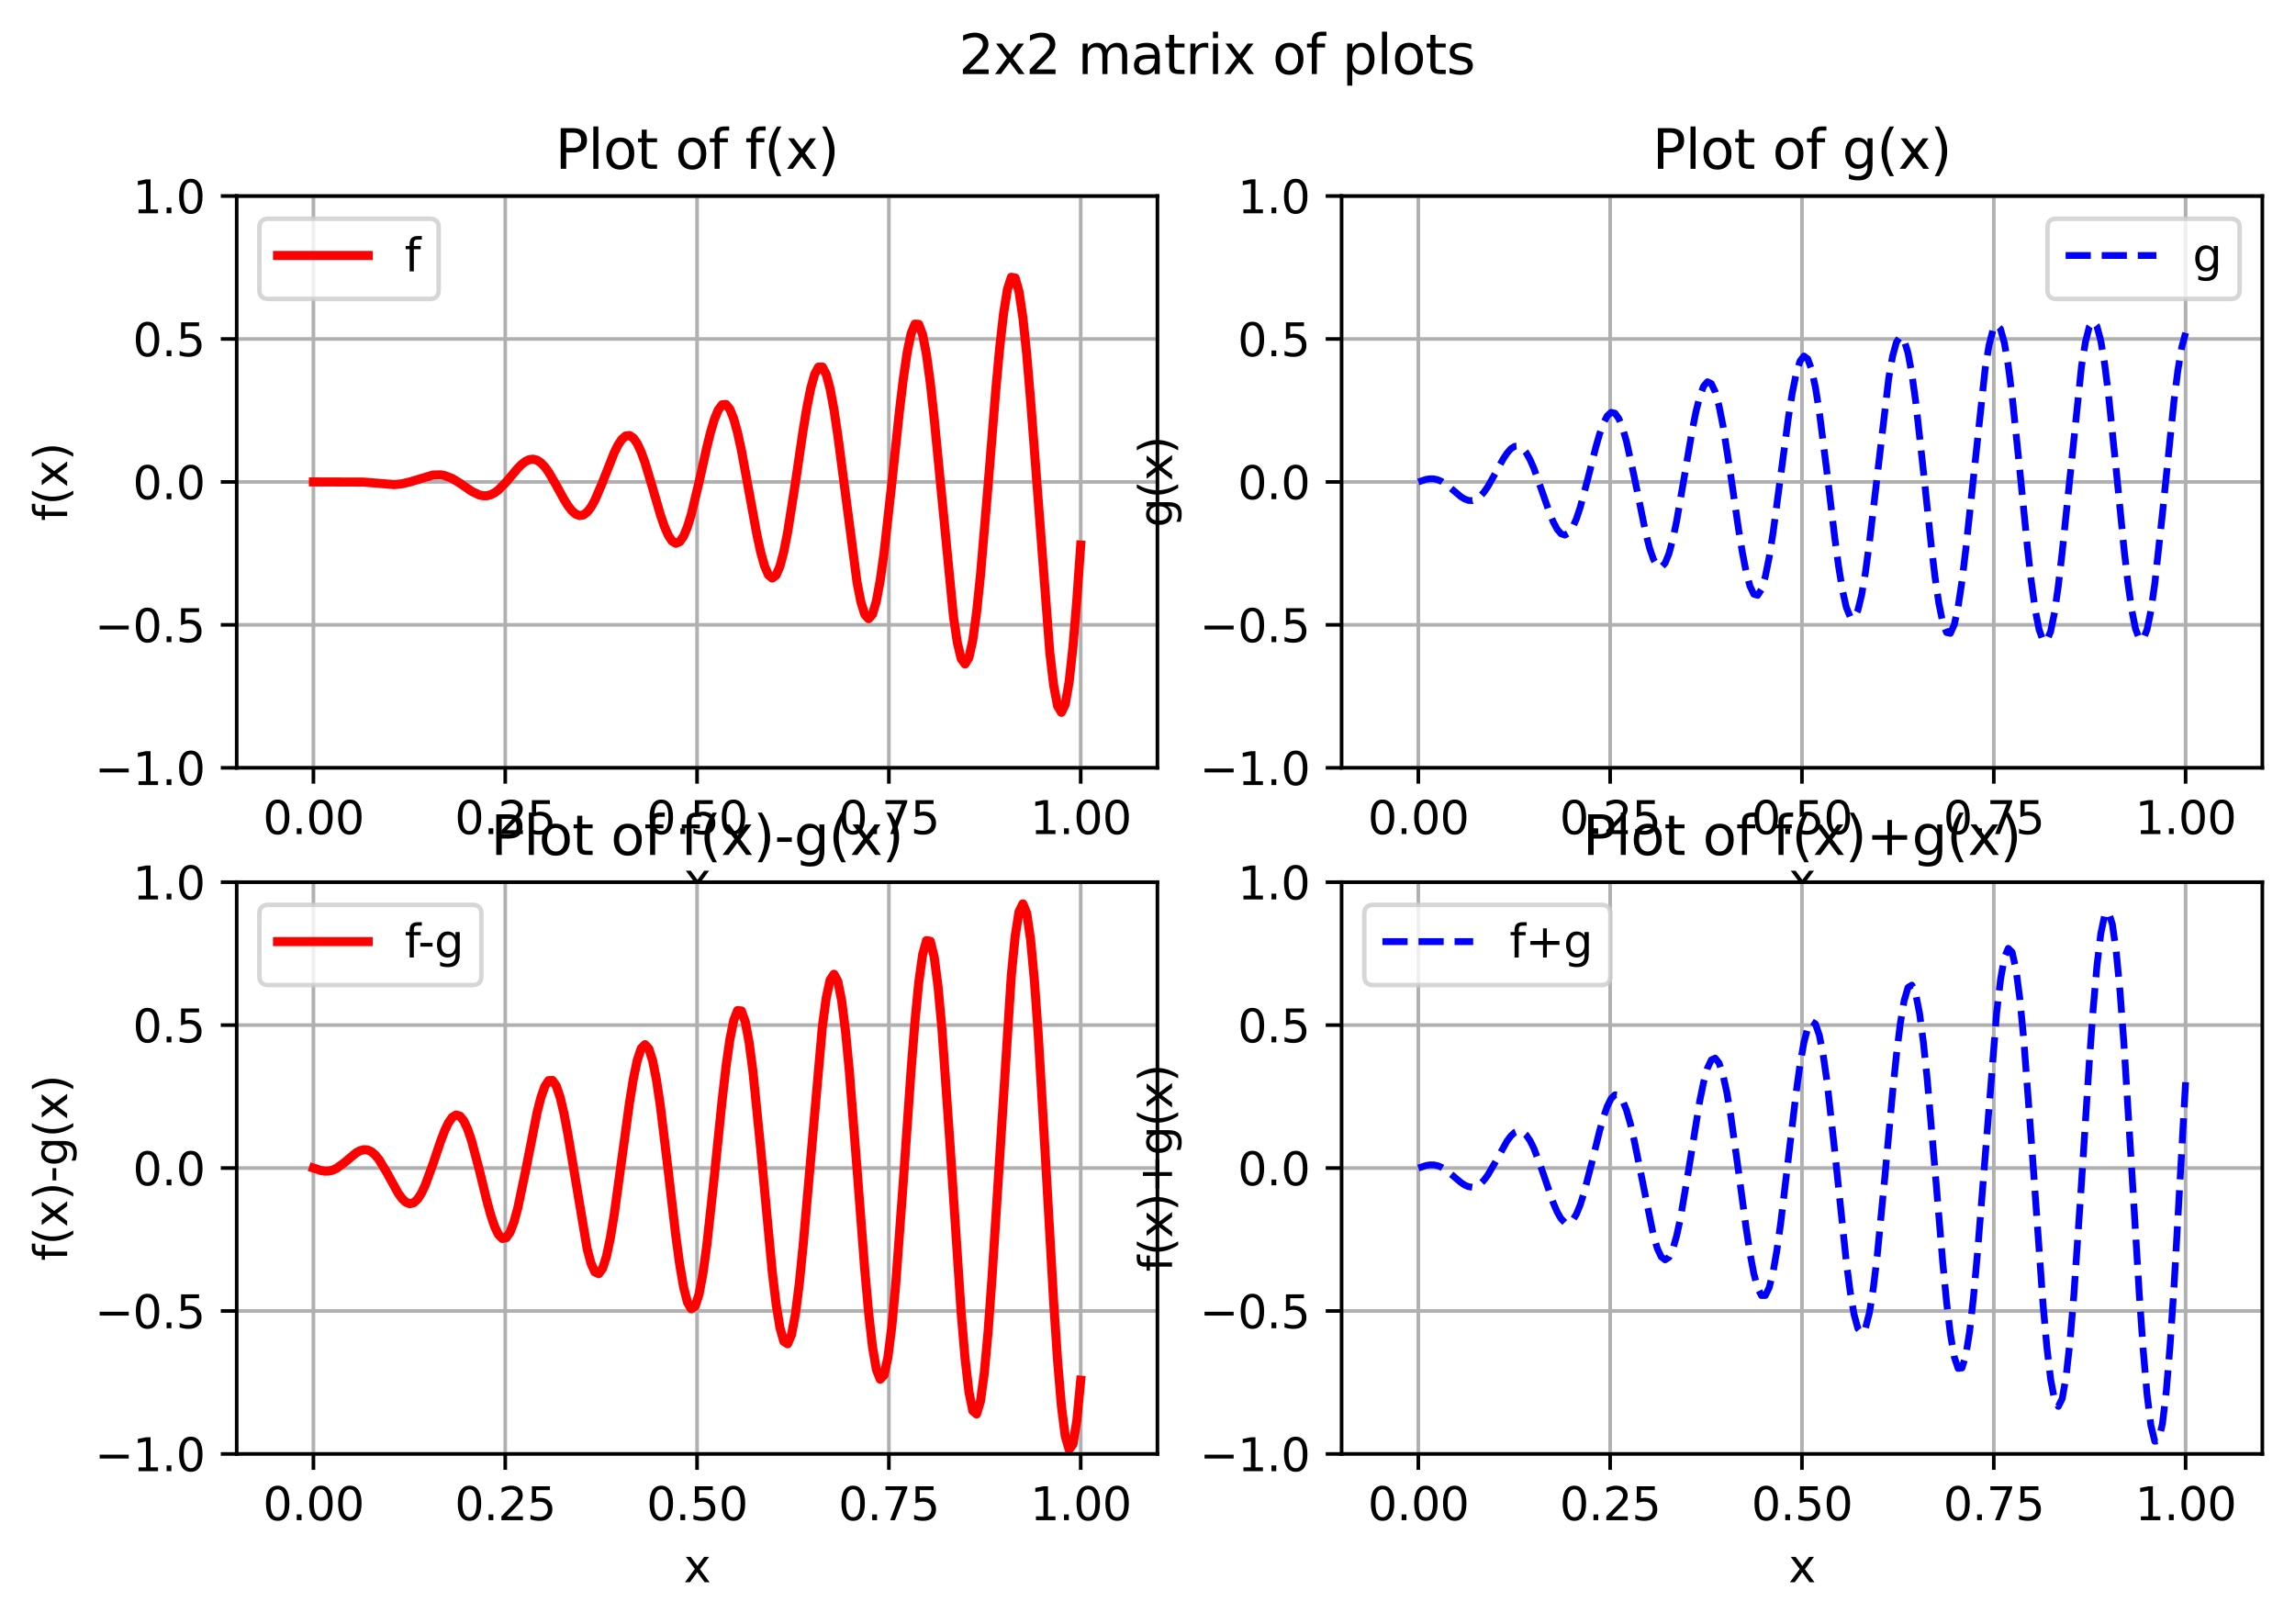 <?xml version="1.0" encoding="utf-8" standalone="no"?>
<!DOCTYPE svg PUBLIC "-//W3C//DTD SVG 1.1//EN"
  "http://www.w3.org/Graphics/SVG/1.1/DTD/svg11.dtd">
<svg xmlns:xlink="http://www.w3.org/1999/xlink" width="505.761pt" height="357.956pt" viewBox="0 0 505.761 357.956" xmlns="http://www.w3.org/2000/svg" version="1.1">
 <defs>
  <style type="text/css">*{stroke-linejoin: round; stroke-linecap: butt}</style>
 </defs>
 <g id="figure_1">
  <g id="patch_1">
   <path d="M 0 357.956 
L 505.761 357.956 
L 505.761 0 
L 0 0 
z
" style="fill: #ffffff"/>
  </g>
  <g id="axes_1">
   <g id="patch_2">
    <path d="M 52.161 169.2 
L 255.07 169.2 
L 255.07 43.2 
L 52.161 43.2 
z
" style="fill: #ffffff"/>
   </g>
   <g id="matplotlib.axis_1">
    <g id="xtick_1">
     <g id="line2d_1">
      <path d="M 69.07 169.2 
L 69.07 43.2 
" clip-path="url(#p5ec2c2a5c5)" style="fill: none; stroke: #b0b0b0; stroke-width: 0.8; stroke-linecap: square"/>
     </g>
     <g id="line2d_2">
      <defs>
       <path id="me8385e578f" d="M 0 0 
L 0 3.5 
" style="stroke: #000000; stroke-width: 0.8"/>
      </defs>
      <g>
       <use xlink:href="#me8385e578f" x="69.07" y="169.2" style="stroke: #000000; stroke-width: 0.8"/>
      </g>
     </g>
     <g id="text_1">
      <!-- 0.00 -->
      <g transform="translate(57.937 183.798) scale(0.1 -0.1)">
       <defs>
        <path id="DejaVuSans-30" d="M 2034 4250 
Q 1547 4250 1301 3770 
Q 1056 3291 1056 2328 
Q 1056 1369 1301 889 
Q 1547 409 2034 409 
Q 2525 409 2770 889 
Q 3016 1369 3016 2328 
Q 3016 3291 2770 3770 
Q 2525 4250 2034 4250 
z
M 2034 4750 
Q 2819 4750 3233 4129 
Q 3647 3509 3647 2328 
Q 3647 1150 3233 529 
Q 2819 -91 2034 -91 
Q 1250 -91 836 529 
Q 422 1150 422 2328 
Q 422 3509 836 4129 
Q 1250 4750 2034 4750 
z
" transform="scale(0.016)"/>
        <path id="DejaVuSans-2e" d="M 684 794 
L 1344 794 
L 1344 0 
L 684 0 
L 684 794 
z
" transform="scale(0.016)"/>
       </defs>
       <use xlink:href="#DejaVuSans-30"/>
       <use xlink:href="#DejaVuSans-2e" x="63.623"/>
       <use xlink:href="#DejaVuSans-30" x="95.41"/>
       <use xlink:href="#DejaVuSans-30" x="159.033"/>
      </g>
     </g>
    </g>
    <g id="xtick_2">
     <g id="line2d_3">
      <path d="M 111.343 169.2 
L 111.343 43.2 
" clip-path="url(#p5ec2c2a5c5)" style="fill: none; stroke: #b0b0b0; stroke-width: 0.8; stroke-linecap: square"/>
     </g>
     <g id="line2d_4">
      <g>
       <use xlink:href="#me8385e578f" x="111.343" y="169.2" style="stroke: #000000; stroke-width: 0.8"/>
      </g>
     </g>
     <g id="text_2">
      <!-- 0.25 -->
      <g transform="translate(100.21 183.798) scale(0.1 -0.1)">
       <defs>
        <path id="DejaVuSans-32" d="M 1228 531 
L 3431 531 
L 3431 0 
L 469 0 
L 469 531 
Q 828 903 1448 1529 
Q 2069 2156 2228 2338 
Q 2531 2678 2651 2914 
Q 2772 3150 2772 3378 
Q 2772 3750 2511 3984 
Q 2250 4219 1831 4219 
Q 1534 4219 1204 4116 
Q 875 4013 500 3803 
L 500 4441 
Q 881 4594 1212 4672 
Q 1544 4750 1819 4750 
Q 2544 4750 2975 4387 
Q 3406 4025 3406 3419 
Q 3406 3131 3298 2873 
Q 3191 2616 2906 2266 
Q 2828 2175 2409 1742 
Q 1991 1309 1228 531 
z
" transform="scale(0.016)"/>
        <path id="DejaVuSans-35" d="M 691 4666 
L 3169 4666 
L 3169 4134 
L 1269 4134 
L 1269 2991 
Q 1406 3038 1543 3061 
Q 1681 3084 1819 3084 
Q 2600 3084 3056 2656 
Q 3513 2228 3513 1497 
Q 3513 744 3044 326 
Q 2575 -91 1722 -91 
Q 1428 -91 1123 -41 
Q 819 9 494 109 
L 494 744 
Q 775 591 1075 516 
Q 1375 441 1709 441 
Q 2250 441 2565 725 
Q 2881 1009 2881 1497 
Q 2881 1984 2565 2268 
Q 2250 2553 1709 2553 
Q 1456 2553 1204 2497 
Q 953 2441 691 2322 
L 691 4666 
z
" transform="scale(0.016)"/>
       </defs>
       <use xlink:href="#DejaVuSans-30"/>
       <use xlink:href="#DejaVuSans-2e" x="63.623"/>
       <use xlink:href="#DejaVuSans-32" x="95.41"/>
       <use xlink:href="#DejaVuSans-35" x="159.033"/>
      </g>
     </g>
    </g>
    <g id="xtick_3">
     <g id="line2d_5">
      <path d="M 153.615 169.2 
L 153.615 43.2 
" clip-path="url(#p5ec2c2a5c5)" style="fill: none; stroke: #b0b0b0; stroke-width: 0.8; stroke-linecap: square"/>
     </g>
     <g id="line2d_6">
      <g>
       <use xlink:href="#me8385e578f" x="153.615" y="169.2" style="stroke: #000000; stroke-width: 0.8"/>
      </g>
     </g>
     <g id="text_3">
      <!-- 0.50 -->
      <g transform="translate(142.483 183.798) scale(0.1 -0.1)">
       <use xlink:href="#DejaVuSans-30"/>
       <use xlink:href="#DejaVuSans-2e" x="63.623"/>
       <use xlink:href="#DejaVuSans-35" x="95.41"/>
       <use xlink:href="#DejaVuSans-30" x="159.033"/>
      </g>
     </g>
    </g>
    <g id="xtick_4">
     <g id="line2d_7">
      <path d="M 195.888 169.2 
L 195.888 43.2 
" clip-path="url(#p5ec2c2a5c5)" style="fill: none; stroke: #b0b0b0; stroke-width: 0.8; stroke-linecap: square"/>
     </g>
     <g id="line2d_8">
      <g>
       <use xlink:href="#me8385e578f" x="195.888" y="169.2" style="stroke: #000000; stroke-width: 0.8"/>
      </g>
     </g>
     <g id="text_4">
      <!-- 0.75 -->
      <g transform="translate(184.755 183.798) scale(0.1 -0.1)">
       <defs>
        <path id="DejaVuSans-37" d="M 525 4666 
L 3525 4666 
L 3525 4397 
L 1831 0 
L 1172 0 
L 2766 4134 
L 525 4134 
L 525 4666 
z
" transform="scale(0.016)"/>
       </defs>
       <use xlink:href="#DejaVuSans-30"/>
       <use xlink:href="#DejaVuSans-2e" x="63.623"/>
       <use xlink:href="#DejaVuSans-37" x="95.41"/>
       <use xlink:href="#DejaVuSans-35" x="159.033"/>
      </g>
     </g>
    </g>
    <g id="xtick_5">
     <g id="line2d_9">
      <path d="M 238.161 169.2 
L 238.161 43.2 
" clip-path="url(#p5ec2c2a5c5)" style="fill: none; stroke: #b0b0b0; stroke-width: 0.8; stroke-linecap: square"/>
     </g>
     <g id="line2d_10">
      <g>
       <use xlink:href="#me8385e578f" x="238.161" y="169.2" style="stroke: #000000; stroke-width: 0.8"/>
      </g>
     </g>
     <g id="text_5">
      <!-- 1.00 -->
      <g transform="translate(227.028 183.798) scale(0.1 -0.1)">
       <defs>
        <path id="DejaVuSans-31" d="M 794 531 
L 1825 531 
L 1825 4091 
L 703 3866 
L 703 4441 
L 1819 4666 
L 2450 4666 
L 2450 531 
L 3481 531 
L 3481 0 
L 794 0 
L 794 531 
z
" transform="scale(0.016)"/>
       </defs>
       <use xlink:href="#DejaVuSans-31"/>
       <use xlink:href="#DejaVuSans-2e" x="63.623"/>
       <use xlink:href="#DejaVuSans-30" x="95.41"/>
       <use xlink:href="#DejaVuSans-30" x="159.033"/>
      </g>
     </g>
    </g>
    <g id="text_6">
     <!-- x -->
     <g transform="translate(150.656 197.477) scale(0.1 -0.1)">
      <defs>
       <path id="DejaVuSans-78" d="M 3513 3500 
L 2247 1797 
L 3578 0 
L 2900 0 
L 1881 1375 
L 863 0 
L 184 0 
L 1544 1831 
L 300 3500 
L 978 3500 
L 1906 2253 
L 2834 3500 
L 3513 3500 
z
" transform="scale(0.016)"/>
      </defs>
      <use xlink:href="#DejaVuSans-78"/>
     </g>
    </g>
   </g>
   <g id="matplotlib.axis_2">
    <g id="ytick_1">
     <g id="line2d_11">
      <path d="M 52.161 169.2 
L 255.07 169.2 
" clip-path="url(#p5ec2c2a5c5)" style="fill: none; stroke: #b0b0b0; stroke-width: 0.8; stroke-linecap: square"/>
     </g>
     <g id="line2d_12">
      <defs>
       <path id="m06ee33eeba" d="M 0 0 
L -3.5 0 
" style="stroke: #000000; stroke-width: 0.8"/>
      </defs>
      <g>
       <use xlink:href="#m06ee33eeba" x="52.161" y="169.2" style="stroke: #000000; stroke-width: 0.8"/>
      </g>
     </g>
     <g id="text_7">
      <!-- −1.0 -->
      <g transform="translate(20.878 172.999) scale(0.1 -0.1)">
       <defs>
        <path id="DejaVuSans-2212" d="M 678 2272 
L 4684 2272 
L 4684 1741 
L 678 1741 
L 678 2272 
z
" transform="scale(0.016)"/>
       </defs>
       <use xlink:href="#DejaVuSans-2212"/>
       <use xlink:href="#DejaVuSans-31" x="83.789"/>
       <use xlink:href="#DejaVuSans-2e" x="147.412"/>
       <use xlink:href="#DejaVuSans-30" x="179.199"/>
      </g>
     </g>
    </g>
    <g id="ytick_2">
     <g id="line2d_13">
      <path d="M 52.161 137.7 
L 255.07 137.7 
" clip-path="url(#p5ec2c2a5c5)" style="fill: none; stroke: #b0b0b0; stroke-width: 0.8; stroke-linecap: square"/>
     </g>
     <g id="line2d_14">
      <g>
       <use xlink:href="#m06ee33eeba" x="52.161" y="137.7" style="stroke: #000000; stroke-width: 0.8"/>
      </g>
     </g>
     <g id="text_8">
      <!-- −0.5 -->
      <g transform="translate(20.878 141.499) scale(0.1 -0.1)">
       <use xlink:href="#DejaVuSans-2212"/>
       <use xlink:href="#DejaVuSans-30" x="83.789"/>
       <use xlink:href="#DejaVuSans-2e" x="147.412"/>
       <use xlink:href="#DejaVuSans-35" x="179.199"/>
      </g>
     </g>
    </g>
    <g id="ytick_3">
     <g id="line2d_15">
      <path d="M 52.161 106.2 
L 255.07 106.2 
" clip-path="url(#p5ec2c2a5c5)" style="fill: none; stroke: #b0b0b0; stroke-width: 0.8; stroke-linecap: square"/>
     </g>
     <g id="line2d_16">
      <g>
       <use xlink:href="#m06ee33eeba" x="52.161" y="106.2" style="stroke: #000000; stroke-width: 0.8"/>
      </g>
     </g>
     <g id="text_9">
      <!-- 0.0 -->
      <g transform="translate(29.258 109.999) scale(0.1 -0.1)">
       <use xlink:href="#DejaVuSans-30"/>
       <use xlink:href="#DejaVuSans-2e" x="63.623"/>
       <use xlink:href="#DejaVuSans-30" x="95.41"/>
      </g>
     </g>
    </g>
    <g id="ytick_4">
     <g id="line2d_17">
      <path d="M 52.161 74.7 
L 255.07 74.7 
" clip-path="url(#p5ec2c2a5c5)" style="fill: none; stroke: #b0b0b0; stroke-width: 0.8; stroke-linecap: square"/>
     </g>
     <g id="line2d_18">
      <g>
       <use xlink:href="#m06ee33eeba" x="52.161" y="74.7" style="stroke: #000000; stroke-width: 0.8"/>
      </g>
     </g>
     <g id="text_10">
      <!-- 0.5 -->
      <g transform="translate(29.258 78.499) scale(0.1 -0.1)">
       <use xlink:href="#DejaVuSans-30"/>
       <use xlink:href="#DejaVuSans-2e" x="63.623"/>
       <use xlink:href="#DejaVuSans-35" x="95.41"/>
      </g>
     </g>
    </g>
    <g id="ytick_5">
     <g id="line2d_19">
      <path d="M 52.161 43.2 
L 255.07 43.2 
" clip-path="url(#p5ec2c2a5c5)" style="fill: none; stroke: #b0b0b0; stroke-width: 0.8; stroke-linecap: square"/>
     </g>
     <g id="line2d_20">
      <g>
       <use xlink:href="#m06ee33eeba" x="52.161" y="43.2" style="stroke: #000000; stroke-width: 0.8"/>
      </g>
     </g>
     <g id="text_11">
      <!-- 1.0 -->
      <g transform="translate(29.258 46.999) scale(0.1 -0.1)">
       <use xlink:href="#DejaVuSans-31"/>
       <use xlink:href="#DejaVuSans-2e" x="63.623"/>
       <use xlink:href="#DejaVuSans-30" x="95.41"/>
      </g>
     </g>
    </g>
    <g id="text_12">
     <!-- f(x) -->
     <g transform="translate(14.798 114.821) rotate(-90) scale(0.1 -0.1)">
      <defs>
       <path id="DejaVuSans-66" d="M 2375 4863 
L 2375 4384 
L 1825 4384 
Q 1516 4384 1395 4259 
Q 1275 4134 1275 3809 
L 1275 3500 
L 2222 3500 
L 2222 3053 
L 1275 3053 
L 1275 0 
L 697 0 
L 697 3053 
L 147 3053 
L 147 3500 
L 697 3500 
L 697 3744 
Q 697 4328 969 4595 
Q 1241 4863 1831 4863 
L 2375 4863 
z
" transform="scale(0.016)"/>
       <path id="DejaVuSans-28" d="M 1984 4856 
Q 1566 4138 1362 3434 
Q 1159 2731 1159 2009 
Q 1159 1288 1364 580 
Q 1569 -128 1984 -844 
L 1484 -844 
Q 1016 -109 783 600 
Q 550 1309 550 2009 
Q 550 2706 781 3412 
Q 1013 4119 1484 4856 
L 1984 4856 
z
" transform="scale(0.016)"/>
       <path id="DejaVuSans-29" d="M 513 4856 
L 1013 4856 
Q 1481 4119 1714 3412 
Q 1947 2706 1947 2009 
Q 1947 1309 1714 600 
Q 1481 -109 1013 -844 
L 513 -844 
Q 928 -128 1133 580 
Q 1338 1288 1338 2009 
Q 1338 2731 1133 3434 
Q 928 4138 513 4856 
z
" transform="scale(0.016)"/>
      </defs>
      <use xlink:href="#DejaVuSans-66"/>
      <use xlink:href="#DejaVuSans-28" x="35.205"/>
      <use xlink:href="#DejaVuSans-78" x="74.219"/>
      <use xlink:href="#DejaVuSans-29" x="133.398"/>
     </g>
    </g>
   </g>
   <g id="line2d_21">
    <path d="M 69.07 106.2 
L 80.116 106.233 
L 86.914 106.792 
L 88.613 106.606 
L 90.313 106.202 
L 95.411 104.681 
L 97.11 104.638 
L 97.96 104.787 
L 99.659 105.44 
L 101.359 106.48 
L 103.908 108.241 
L 105.607 109.065 
L 106.457 109.249 
L 107.307 109.241 
L 108.156 109.023 
L 109.006 108.592 
L 109.856 107.96 
L 111.555 106.214 
L 114.104 103.189 
L 114.954 102.341 
L 115.804 101.687 
L 116.653 101.288 
L 117.503 101.188 
L 118.353 101.417 
L 119.203 101.981 
L 120.052 102.865 
L 120.902 104.031 
L 122.601 106.951 
L 124.301 110.056 
L 125.15 111.422 
L 126 112.526 
L 126.85 113.279 
L 127.7 113.611 
L 128.549 113.473 
L 129.399 112.85 
L 130.249 111.753 
L 131.098 110.231 
L 132.798 106.247 
L 135.347 99.781 
L 136.197 98.065 
L 137.046 96.793 
L 137.896 96.072 
L 138.746 95.976 
L 139.595 96.542 
L 140.445 97.764 
L 141.295 99.593 
L 142.144 101.937 
L 143.844 107.62 
L 145.543 113.454 
L 146.393 115.948 
L 147.243 117.918 
L 148.092 119.212 
L 148.942 119.719 
L 149.792 119.371 
L 150.642 118.156 
L 151.491 116.118 
L 152.341 113.356 
L 154.04 106.308 
L 155.74 98.672 
L 156.589 95.242 
L 157.439 92.39 
L 158.289 90.321 
L 159.139 89.201 
L 159.988 89.134 
L 160.838 90.165 
L 161.688 92.265 
L 162.537 95.337 
L 163.387 99.216 
L 165.086 108.458 
L 166.786 117.758 
L 167.636 121.669 
L 168.485 124.716 
L 169.335 126.672 
L 170.185 127.378 
L 171.034 126.747 
L 171.884 124.777 
L 172.734 121.553 
L 173.584 117.243 
L 175.283 106.407 
L 176.982 94.851 
L 177.832 89.725 
L 178.682 85.503 
L 179.531 82.483 
L 180.381 80.895 
L 181.231 80.881 
L 182.081 82.487 
L 182.93 85.656 
L 183.78 90.228 
L 184.63 95.948 
L 188.878 128.395 
L 189.728 132.696 
L 190.578 135.417 
L 191.427 136.342 
L 192.277 135.366 
L 193.127 132.502 
L 193.976 127.888 
L 194.826 121.774 
L 196.525 106.547 
L 198.225 90.481 
L 199.075 83.414 
L 199.924 77.632 
L 200.774 73.535 
L 201.624 71.425 
L 202.473 71.483 
L 203.323 73.755 
L 204.173 78.146 
L 205.023 84.424 
L 205.872 92.231 
L 210.121 135.899 
L 210.97 141.595 
L 211.82 145.158 
L 212.67 146.317 
L 213.52 144.947 
L 214.369 141.083 
L 215.219 134.921 
L 216.069 126.805 
L 217.768 106.731 
L 219.467 85.714 
L 220.317 76.524 
L 221.167 69.041 
L 222.017 63.776 
L 222.866 61.106 
L 223.716 61.251 
L 224.566 64.255 
L 225.415 69.98 
L 226.265 78.114 
L 227.115 88.182 
L 231.363 143.929 
L 232.213 151.112 
L 233.063 155.569 
L 233.912 156.97 
L 234.762 155.172 
L 235.612 150.236 
L 236.462 142.42 
L 237.311 132.175 
L 238.161 120.109 
L 238.161 120.109 
" clip-path="url(#p5ec2c2a5c5)" style="fill: none; stroke: #ff0000; stroke-width: 2; stroke-linecap: square"/>
   </g>
   <g id="patch_3">
    <path d="M 52.161 169.2 
L 52.161 43.2 
" style="fill: none; stroke: #000000; stroke-width: 0.8; stroke-linejoin: miter; stroke-linecap: square"/>
   </g>
   <g id="patch_4">
    <path d="M 255.07 169.2 
L 255.07 43.2 
" style="fill: none; stroke: #000000; stroke-width: 0.8; stroke-linejoin: miter; stroke-linecap: square"/>
   </g>
   <g id="patch_5">
    <path d="M 52.161 169.2 
L 255.07 169.2 
" style="fill: none; stroke: #000000; stroke-width: 0.8; stroke-linejoin: miter; stroke-linecap: square"/>
   </g>
   <g id="patch_6">
    <path d="M 52.161 43.2 
L 255.07 43.2 
" style="fill: none; stroke: #000000; stroke-width: 0.8; stroke-linejoin: miter; stroke-linecap: square"/>
   </g>
   <g id="text_13">
    <!-- Plot of f(x) -->
    <g transform="translate(122.365 37.2) scale(0.12 -0.12)">
     <defs>
      <path id="DejaVuSans-50" d="M 1259 4147 
L 1259 2394 
L 2053 2394 
Q 2494 2394 2734 2622 
Q 2975 2850 2975 3272 
Q 2975 3691 2734 3919 
Q 2494 4147 2053 4147 
L 1259 4147 
z
M 628 4666 
L 2053 4666 
Q 2838 4666 3239 4311 
Q 3641 3956 3641 3272 
Q 3641 2581 3239 2228 
Q 2838 1875 2053 1875 
L 1259 1875 
L 1259 0 
L 628 0 
L 628 4666 
z
" transform="scale(0.016)"/>
      <path id="DejaVuSans-6c" d="M 603 4863 
L 1178 4863 
L 1178 0 
L 603 0 
L 603 4863 
z
" transform="scale(0.016)"/>
      <path id="DejaVuSans-6f" d="M 1959 3097 
Q 1497 3097 1228 2736 
Q 959 2375 959 1747 
Q 959 1119 1226 758 
Q 1494 397 1959 397 
Q 2419 397 2687 759 
Q 2956 1122 2956 1747 
Q 2956 2369 2687 2733 
Q 2419 3097 1959 3097 
z
M 1959 3584 
Q 2709 3584 3137 3096 
Q 3566 2609 3566 1747 
Q 3566 888 3137 398 
Q 2709 -91 1959 -91 
Q 1206 -91 779 398 
Q 353 888 353 1747 
Q 353 2609 779 3096 
Q 1206 3584 1959 3584 
z
" transform="scale(0.016)"/>
      <path id="DejaVuSans-74" d="M 1172 4494 
L 1172 3500 
L 2356 3500 
L 2356 3053 
L 1172 3053 
L 1172 1153 
Q 1172 725 1289 603 
Q 1406 481 1766 481 
L 2356 481 
L 2356 0 
L 1766 0 
Q 1100 0 847 248 
Q 594 497 594 1153 
L 594 3053 
L 172 3053 
L 172 3500 
L 594 3500 
L 594 4494 
L 1172 4494 
z
" transform="scale(0.016)"/>
      <path id="DejaVuSans-20" transform="scale(0.016)"/>
     </defs>
     <use xlink:href="#DejaVuSans-50"/>
     <use xlink:href="#DejaVuSans-6c" x="60.303"/>
     <use xlink:href="#DejaVuSans-6f" x="88.086"/>
     <use xlink:href="#DejaVuSans-74" x="149.268"/>
     <use xlink:href="#DejaVuSans-20" x="188.477"/>
     <use xlink:href="#DejaVuSans-6f" x="220.264"/>
     <use xlink:href="#DejaVuSans-66" x="281.445"/>
     <use xlink:href="#DejaVuSans-20" x="316.65"/>
     <use xlink:href="#DejaVuSans-66" x="348.438"/>
     <use xlink:href="#DejaVuSans-28" x="383.643"/>
     <use xlink:href="#DejaVuSans-78" x="422.656"/>
     <use xlink:href="#DejaVuSans-29" x="481.836"/>
    </g>
   </g>
   <g id="legend_1">
    <g id="patch_7">
     <path d="M 59.161 65.878 
L 94.681 65.878 
Q 96.681 65.878 96.681 63.878 
L 96.681 50.2 
Q 96.681 48.2 94.681 48.2 
L 59.161 48.2 
Q 57.161 48.2 57.161 50.2 
L 57.161 63.878 
Q 57.161 65.878 59.161 65.878 
z
" style="fill: #ffffff; opacity: 0.8; stroke: #cccccc; stroke-linejoin: miter"/>
    </g>
    <g id="line2d_22">
     <path d="M 61.161 56.298 
L 71.161 56.298 
L 81.161 56.298 
" style="fill: none; stroke: #ff0000; stroke-width: 2; stroke-linecap: square"/>
    </g>
    <g id="text_14">
     <!-- f -->
     <g transform="translate(89.161 59.798) scale(0.1 -0.1)">
      <use xlink:href="#DejaVuSans-66"/>
     </g>
    </g>
   </g>
  </g>
  <g id="axes_2">
   <g id="patch_8">
    <path d="M 295.652 169.2 
L 498.561 169.2 
L 498.561 43.2 
L 295.652 43.2 
z
" style="fill: #ffffff"/>
   </g>
   <g id="matplotlib.axis_3">
    <g id="xtick_6">
     <g id="line2d_23">
      <path d="M 312.561 169.2 
L 312.561 43.2 
" clip-path="url(#pf1f0366787)" style="fill: none; stroke: #b0b0b0; stroke-width: 0.8; stroke-linecap: square"/>
     </g>
     <g id="line2d_24">
      <g>
       <use xlink:href="#me8385e578f" x="312.561" y="169.2" style="stroke: #000000; stroke-width: 0.8"/>
      </g>
     </g>
     <g id="text_15">
      <!-- 0.00 -->
      <g transform="translate(301.428 183.798) scale(0.1 -0.1)">
       <use xlink:href="#DejaVuSans-30"/>
       <use xlink:href="#DejaVuSans-2e" x="63.623"/>
       <use xlink:href="#DejaVuSans-30" x="95.41"/>
       <use xlink:href="#DejaVuSans-30" x="159.033"/>
      </g>
     </g>
    </g>
    <g id="xtick_7">
     <g id="line2d_25">
      <path d="M 354.834 169.2 
L 354.834 43.2 
" clip-path="url(#pf1f0366787)" style="fill: none; stroke: #b0b0b0; stroke-width: 0.8; stroke-linecap: square"/>
     </g>
     <g id="line2d_26">
      <g>
       <use xlink:href="#me8385e578f" x="354.834" y="169.2" style="stroke: #000000; stroke-width: 0.8"/>
      </g>
     </g>
     <g id="text_16">
      <!-- 0.25 -->
      <g transform="translate(343.701 183.798) scale(0.1 -0.1)">
       <use xlink:href="#DejaVuSans-30"/>
       <use xlink:href="#DejaVuSans-2e" x="63.623"/>
       <use xlink:href="#DejaVuSans-32" x="95.41"/>
       <use xlink:href="#DejaVuSans-35" x="159.033"/>
      </g>
     </g>
    </g>
    <g id="xtick_8">
     <g id="line2d_27">
      <path d="M 397.106 169.2 
L 397.106 43.2 
" clip-path="url(#pf1f0366787)" style="fill: none; stroke: #b0b0b0; stroke-width: 0.8; stroke-linecap: square"/>
     </g>
     <g id="line2d_28">
      <g>
       <use xlink:href="#me8385e578f" x="397.106" y="169.2" style="stroke: #000000; stroke-width: 0.8"/>
      </g>
     </g>
     <g id="text_17">
      <!-- 0.50 -->
      <g transform="translate(385.974 183.798) scale(0.1 -0.1)">
       <use xlink:href="#DejaVuSans-30"/>
       <use xlink:href="#DejaVuSans-2e" x="63.623"/>
       <use xlink:href="#DejaVuSans-35" x="95.41"/>
       <use xlink:href="#DejaVuSans-30" x="159.033"/>
      </g>
     </g>
    </g>
    <g id="xtick_9">
     <g id="line2d_29">
      <path d="M 439.379 169.2 
L 439.379 43.2 
" clip-path="url(#pf1f0366787)" style="fill: none; stroke: #b0b0b0; stroke-width: 0.8; stroke-linecap: square"/>
     </g>
     <g id="line2d_30">
      <g>
       <use xlink:href="#me8385e578f" x="439.379" y="169.2" style="stroke: #000000; stroke-width: 0.8"/>
      </g>
     </g>
     <g id="text_18">
      <!-- 0.75 -->
      <g transform="translate(428.246 183.798) scale(0.1 -0.1)">
       <use xlink:href="#DejaVuSans-30"/>
       <use xlink:href="#DejaVuSans-2e" x="63.623"/>
       <use xlink:href="#DejaVuSans-37" x="95.41"/>
       <use xlink:href="#DejaVuSans-35" x="159.033"/>
      </g>
     </g>
    </g>
    <g id="xtick_10">
     <g id="line2d_31">
      <path d="M 481.652 169.2 
L 481.652 43.2 
" clip-path="url(#pf1f0366787)" style="fill: none; stroke: #b0b0b0; stroke-width: 0.8; stroke-linecap: square"/>
     </g>
     <g id="line2d_32">
      <g>
       <use xlink:href="#me8385e578f" x="481.652" y="169.2" style="stroke: #000000; stroke-width: 0.8"/>
      </g>
     </g>
     <g id="text_19">
      <!-- 1.00 -->
      <g transform="translate(470.519 183.798) scale(0.1 -0.1)">
       <use xlink:href="#DejaVuSans-31"/>
       <use xlink:href="#DejaVuSans-2e" x="63.623"/>
       <use xlink:href="#DejaVuSans-30" x="95.41"/>
       <use xlink:href="#DejaVuSans-30" x="159.033"/>
      </g>
     </g>
    </g>
    <g id="text_20">
     <!-- x -->
     <g transform="translate(394.147 197.477) scale(0.1 -0.1)">
      <use xlink:href="#DejaVuSans-78"/>
     </g>
    </g>
   </g>
   <g id="matplotlib.axis_4">
    <g id="ytick_6">
     <g id="line2d_33">
      <path d="M 295.652 169.2 
L 498.561 169.2 
" clip-path="url(#pf1f0366787)" style="fill: none; stroke: #b0b0b0; stroke-width: 0.8; stroke-linecap: square"/>
     </g>
     <g id="line2d_34">
      <g>
       <use xlink:href="#m06ee33eeba" x="295.652" y="169.2" style="stroke: #000000; stroke-width: 0.8"/>
      </g>
     </g>
     <g id="text_21">
      <!-- −1.0 -->
      <g transform="translate(264.369 172.999) scale(0.1 -0.1)">
       <use xlink:href="#DejaVuSans-2212"/>
       <use xlink:href="#DejaVuSans-31" x="83.789"/>
       <use xlink:href="#DejaVuSans-2e" x="147.412"/>
       <use xlink:href="#DejaVuSans-30" x="179.199"/>
      </g>
     </g>
    </g>
    <g id="ytick_7">
     <g id="line2d_35">
      <path d="M 295.652 137.7 
L 498.561 137.7 
" clip-path="url(#pf1f0366787)" style="fill: none; stroke: #b0b0b0; stroke-width: 0.8; stroke-linecap: square"/>
     </g>
     <g id="line2d_36">
      <g>
       <use xlink:href="#m06ee33eeba" x="295.652" y="137.7" style="stroke: #000000; stroke-width: 0.8"/>
      </g>
     </g>
     <g id="text_22">
      <!-- −0.5 -->
      <g transform="translate(264.369 141.499) scale(0.1 -0.1)">
       <use xlink:href="#DejaVuSans-2212"/>
       <use xlink:href="#DejaVuSans-30" x="83.789"/>
       <use xlink:href="#DejaVuSans-2e" x="147.412"/>
       <use xlink:href="#DejaVuSans-35" x="179.199"/>
      </g>
     </g>
    </g>
    <g id="ytick_8">
     <g id="line2d_37">
      <path d="M 295.652 106.2 
L 498.561 106.2 
" clip-path="url(#pf1f0366787)" style="fill: none; stroke: #b0b0b0; stroke-width: 0.8; stroke-linecap: square"/>
     </g>
     <g id="line2d_38">
      <g>
       <use xlink:href="#m06ee33eeba" x="295.652" y="106.2" style="stroke: #000000; stroke-width: 0.8"/>
      </g>
     </g>
     <g id="text_23">
      <!-- 0.0 -->
      <g transform="translate(272.749 109.999) scale(0.1 -0.1)">
       <use xlink:href="#DejaVuSans-30"/>
       <use xlink:href="#DejaVuSans-2e" x="63.623"/>
       <use xlink:href="#DejaVuSans-30" x="95.41"/>
      </g>
     </g>
    </g>
    <g id="ytick_9">
     <g id="line2d_39">
      <path d="M 295.652 74.7 
L 498.561 74.7 
" clip-path="url(#pf1f0366787)" style="fill: none; stroke: #b0b0b0; stroke-width: 0.8; stroke-linecap: square"/>
     </g>
     <g id="line2d_40">
      <g>
       <use xlink:href="#m06ee33eeba" x="295.652" y="74.7" style="stroke: #000000; stroke-width: 0.8"/>
      </g>
     </g>
     <g id="text_24">
      <!-- 0.5 -->
      <g transform="translate(272.749 78.499) scale(0.1 -0.1)">
       <use xlink:href="#DejaVuSans-30"/>
       <use xlink:href="#DejaVuSans-2e" x="63.623"/>
       <use xlink:href="#DejaVuSans-35" x="95.41"/>
      </g>
     </g>
    </g>
    <g id="ytick_10">
     <g id="line2d_41">
      <path d="M 295.652 43.2 
L 498.561 43.2 
" clip-path="url(#pf1f0366787)" style="fill: none; stroke: #b0b0b0; stroke-width: 0.8; stroke-linecap: square"/>
     </g>
     <g id="line2d_42">
      <g>
       <use xlink:href="#m06ee33eeba" x="295.652" y="43.2" style="stroke: #000000; stroke-width: 0.8"/>
      </g>
     </g>
     <g id="text_25">
      <!-- 1.0 -->
      <g transform="translate(272.749 46.999) scale(0.1 -0.1)">
       <use xlink:href="#DejaVuSans-31"/>
       <use xlink:href="#DejaVuSans-2e" x="63.623"/>
       <use xlink:href="#DejaVuSans-30" x="95.41"/>
      </g>
     </g>
    </g>
    <g id="text_26">
     <!-- g(x) -->
     <g transform="translate(258.289 116.235) rotate(-90) scale(0.1 -0.1)">
      <defs>
       <path id="DejaVuSans-67" d="M 2906 1791 
Q 2906 2416 2648 2759 
Q 2391 3103 1925 3103 
Q 1463 3103 1205 2759 
Q 947 2416 947 1791 
Q 947 1169 1205 825 
Q 1463 481 1925 481 
Q 2391 481 2648 825 
Q 2906 1169 2906 1791 
z
M 3481 434 
Q 3481 -459 3084 -895 
Q 2688 -1331 1869 -1331 
Q 1566 -1331 1297 -1286 
Q 1028 -1241 775 -1147 
L 775 -588 
Q 1028 -725 1275 -790 
Q 1522 -856 1778 -856 
Q 2344 -856 2625 -561 
Q 2906 -266 2906 331 
L 2906 616 
Q 2728 306 2450 153 
Q 2172 0 1784 0 
Q 1141 0 747 490 
Q 353 981 353 1791 
Q 353 2603 747 3093 
Q 1141 3584 1784 3584 
Q 2172 3584 2450 3431 
Q 2728 3278 2906 2969 
L 2906 3500 
L 3481 3500 
L 3481 434 
z
" transform="scale(0.016)"/>
      </defs>
      <use xlink:href="#DejaVuSans-67"/>
      <use xlink:href="#DejaVuSans-28" x="63.477"/>
      <use xlink:href="#DejaVuSans-78" x="102.49"/>
      <use xlink:href="#DejaVuSans-29" x="161.67"/>
     </g>
    </g>
   </g>
   <g id="line2d_43">
    <path d="M 312.561 106.2 
L 314.26 105.645 
L 315.11 105.508 
L 315.96 105.521 
L 316.809 105.71 
L 317.659 106.08 
L 319.359 107.276 
L 321.908 109.432 
L 322.757 109.962 
L 323.607 110.275 
L 324.457 110.312 
L 325.306 110.034 
L 326.156 109.423 
L 327.006 108.489 
L 327.856 107.271 
L 329.555 104.262 
L 331.254 101.161 
L 332.104 99.868 
L 332.954 98.897 
L 333.804 98.348 
L 334.653 98.292 
L 335.503 98.771 
L 336.353 99.79 
L 337.202 101.317 
L 338.052 103.279 
L 339.751 108.051 
L 341.451 112.941 
L 342.301 115.01 
L 343.15 116.613 
L 344 117.617 
L 344.85 117.922 
L 345.699 117.472 
L 346.549 116.259 
L 347.399 114.327 
L 348.248 111.771 
L 349.948 105.389 
L 351.647 98.644 
L 352.497 95.688 
L 353.347 93.294 
L 354.196 91.641 
L 355.046 90.868 
L 355.896 91.058 
L 356.745 92.235 
L 357.595 94.358 
L 358.445 97.322 
L 360.144 105.063 
L 362.693 117.529 
L 363.543 120.828 
L 364.393 123.289 
L 365.243 124.725 
L 366.092 125.015 
L 366.942 124.105 
L 367.792 122.02 
L 368.641 118.864 
L 369.491 114.81 
L 371.19 105.011 
L 372.89 95.004 
L 373.74 90.735 
L 374.589 87.35 
L 375.439 85.089 
L 376.289 84.123 
L 377.138 84.545 
L 377.988 86.358 
L 378.838 89.478 
L 379.687 93.732 
L 381.387 104.586 
L 383.086 116.3 
L 383.936 121.551 
L 384.786 125.927 
L 385.635 129.131 
L 386.485 130.936 
L 387.335 131.2 
L 388.185 129.879 
L 389.034 127.029 
L 389.884 122.805 
L 390.734 117.453 
L 392.433 104.713 
L 394.132 91.929 
L 394.982 86.55 
L 395.832 82.336 
L 396.682 79.572 
L 397.531 78.456 
L 398.381 79.084 
L 399.231 81.442 
L 400.08 85.402 
L 400.93 90.735 
L 402.629 104.167 
L 404.329 118.462 
L 405.179 124.801 
L 406.028 130.041 
L 406.878 133.833 
L 407.728 135.921 
L 408.577 136.151 
L 409.427 134.488 
L 410.277 131.017 
L 411.126 125.937 
L 411.976 119.554 
L 416.225 83.361 
L 417.074 78.525 
L 417.924 75.394 
L 418.774 74.182 
L 419.624 74.983 
L 420.473 77.763 
L 421.323 82.362 
L 422.173 88.505 
L 423.872 103.835 
L 425.571 119.987 
L 426.421 127.094 
L 427.271 132.931 
L 428.121 137.121 
L 428.97 139.387 
L 429.82 139.573 
L 430.67 137.654 
L 431.519 133.74 
L 432.369 128.066 
L 433.219 120.981 
L 437.467 81.366 
L 438.317 76.159 
L 439.167 72.824 
L 440.016 71.578 
L 440.866 72.509 
L 441.716 75.567 
L 442.566 80.565 
L 443.415 87.195 
L 445.115 103.617 
L 446.814 120.772 
L 447.664 128.27 
L 448.513 134.395 
L 449.363 138.758 
L 450.213 141.08 
L 451.063 141.21 
L 451.912 139.137 
L 452.762 134.988 
L 453.612 129.024 
L 454.461 121.617 
L 458.71 80.73 
L 459.56 75.44 
L 460.409 72.085 
L 461.259 70.878 
L 462.109 71.891 
L 462.958 75.061 
L 463.808 80.184 
L 464.658 86.936 
L 466.357 103.539 
L 468.057 120.737 
L 468.906 128.202 
L 469.756 134.267 
L 470.606 138.552 
L 471.455 140.794 
L 472.305 140.856 
L 473.155 138.741 
L 474.005 134.591 
L 474.854 128.673 
L 476.554 113.139 
L 479.103 88.222 
L 479.952 81.583 
L 480.802 76.524 
L 481.652 73.353 
L 481.652 73.353 
" clip-path="url(#pf1f0366787)" style="fill: none; stroke-dasharray: 5.55,2.4; stroke-dashoffset: 0; stroke: #0000ff; stroke-width: 1.5"/>
   </g>
   <g id="patch_9">
    <path d="M 295.652 169.2 
L 295.652 43.2 
" style="fill: none; stroke: #000000; stroke-width: 0.8; stroke-linejoin: miter; stroke-linecap: square"/>
   </g>
   <g id="patch_10">
    <path d="M 498.561 169.2 
L 498.561 43.2 
" style="fill: none; stroke: #000000; stroke-width: 0.8; stroke-linejoin: miter; stroke-linecap: square"/>
   </g>
   <g id="patch_11">
    <path d="M 295.652 169.2 
L 498.561 169.2 
" style="fill: none; stroke: #000000; stroke-width: 0.8; stroke-linejoin: miter; stroke-linecap: square"/>
   </g>
   <g id="patch_12">
    <path d="M 295.652 43.2 
L 498.561 43.2 
" style="fill: none; stroke: #000000; stroke-width: 0.8; stroke-linejoin: miter; stroke-linecap: square"/>
   </g>
   <g id="text_27">
    <!-- Plot of g(x) -->
    <g transform="translate(364.159 37.2) scale(0.12 -0.12)">
     <use xlink:href="#DejaVuSans-50"/>
     <use xlink:href="#DejaVuSans-6c" x="60.303"/>
     <use xlink:href="#DejaVuSans-6f" x="88.086"/>
     <use xlink:href="#DejaVuSans-74" x="149.268"/>
     <use xlink:href="#DejaVuSans-20" x="188.477"/>
     <use xlink:href="#DejaVuSans-6f" x="220.264"/>
     <use xlink:href="#DejaVuSans-66" x="281.445"/>
     <use xlink:href="#DejaVuSans-20" x="316.65"/>
     <use xlink:href="#DejaVuSans-67" x="348.438"/>
     <use xlink:href="#DejaVuSans-28" x="411.914"/>
     <use xlink:href="#DejaVuSans-78" x="450.928"/>
     <use xlink:href="#DejaVuSans-29" x="510.107"/>
    </g>
   </g>
   <g id="legend_2">
    <g id="patch_13">
     <path d="M 453.212 65.878 
L 491.561 65.878 
Q 493.561 65.878 493.561 63.878 
L 493.561 50.2 
Q 493.561 48.2 491.561 48.2 
L 453.212 48.2 
Q 451.212 48.2 451.212 50.2 
L 451.212 63.878 
Q 451.212 65.878 453.212 65.878 
z
" style="fill: #ffffff; opacity: 0.8; stroke: #cccccc; stroke-linejoin: miter"/>
    </g>
    <g id="line2d_44">
     <path d="M 455.212 56.298 
L 465.212 56.298 
L 475.212 56.298 
" style="fill: none; stroke-dasharray: 5.55,2.4; stroke-dashoffset: 0; stroke: #0000ff; stroke-width: 1.5"/>
    </g>
    <g id="text_28">
     <!-- g -->
     <g transform="translate(483.212 59.798) scale(0.1 -0.1)">
      <use xlink:href="#DejaVuSans-67"/>
     </g>
    </g>
   </g>
  </g>
  <g id="axes_3">
   <g id="patch_14">
    <path d="M 52.161 320.4 
L 255.07 320.4 
L 255.07 194.4 
L 52.161 194.4 
z
" style="fill: #ffffff"/>
   </g>
   <g id="matplotlib.axis_5">
    <g id="xtick_11">
     <g id="line2d_45">
      <path d="M 69.07 320.4 
L 69.07 194.4 
" clip-path="url(#p5b2e58216a)" style="fill: none; stroke: #b0b0b0; stroke-width: 0.8; stroke-linecap: square"/>
     </g>
     <g id="line2d_46">
      <g>
       <use xlink:href="#me8385e578f" x="69.07" y="320.4" style="stroke: #000000; stroke-width: 0.8"/>
      </g>
     </g>
     <g id="text_29">
      <!-- 0.00 -->
      <g transform="translate(57.937 334.998) scale(0.1 -0.1)">
       <use xlink:href="#DejaVuSans-30"/>
       <use xlink:href="#DejaVuSans-2e" x="63.623"/>
       <use xlink:href="#DejaVuSans-30" x="95.41"/>
       <use xlink:href="#DejaVuSans-30" x="159.033"/>
      </g>
     </g>
    </g>
    <g id="xtick_12">
     <g id="line2d_47">
      <path d="M 111.343 320.4 
L 111.343 194.4 
" clip-path="url(#p5b2e58216a)" style="fill: none; stroke: #b0b0b0; stroke-width: 0.8; stroke-linecap: square"/>
     </g>
     <g id="line2d_48">
      <g>
       <use xlink:href="#me8385e578f" x="111.343" y="320.4" style="stroke: #000000; stroke-width: 0.8"/>
      </g>
     </g>
     <g id="text_30">
      <!-- 0.25 -->
      <g transform="translate(100.21 334.998) scale(0.1 -0.1)">
       <use xlink:href="#DejaVuSans-30"/>
       <use xlink:href="#DejaVuSans-2e" x="63.623"/>
       <use xlink:href="#DejaVuSans-32" x="95.41"/>
       <use xlink:href="#DejaVuSans-35" x="159.033"/>
      </g>
     </g>
    </g>
    <g id="xtick_13">
     <g id="line2d_49">
      <path d="M 153.615 320.4 
L 153.615 194.4 
" clip-path="url(#p5b2e58216a)" style="fill: none; stroke: #b0b0b0; stroke-width: 0.8; stroke-linecap: square"/>
     </g>
     <g id="line2d_50">
      <g>
       <use xlink:href="#me8385e578f" x="153.615" y="320.4" style="stroke: #000000; stroke-width: 0.8"/>
      </g>
     </g>
     <g id="text_31">
      <!-- 0.50 -->
      <g transform="translate(142.483 334.998) scale(0.1 -0.1)">
       <use xlink:href="#DejaVuSans-30"/>
       <use xlink:href="#DejaVuSans-2e" x="63.623"/>
       <use xlink:href="#DejaVuSans-35" x="95.41"/>
       <use xlink:href="#DejaVuSans-30" x="159.033"/>
      </g>
     </g>
    </g>
    <g id="xtick_14">
     <g id="line2d_51">
      <path d="M 195.888 320.4 
L 195.888 194.4 
" clip-path="url(#p5b2e58216a)" style="fill: none; stroke: #b0b0b0; stroke-width: 0.8; stroke-linecap: square"/>
     </g>
     <g id="line2d_52">
      <g>
       <use xlink:href="#me8385e578f" x="195.888" y="320.4" style="stroke: #000000; stroke-width: 0.8"/>
      </g>
     </g>
     <g id="text_32">
      <!-- 0.75 -->
      <g transform="translate(184.755 334.998) scale(0.1 -0.1)">
       <use xlink:href="#DejaVuSans-30"/>
       <use xlink:href="#DejaVuSans-2e" x="63.623"/>
       <use xlink:href="#DejaVuSans-37" x="95.41"/>
       <use xlink:href="#DejaVuSans-35" x="159.033"/>
      </g>
     </g>
    </g>
    <g id="xtick_15">
     <g id="line2d_53">
      <path d="M 238.161 320.4 
L 238.161 194.4 
" clip-path="url(#p5b2e58216a)" style="fill: none; stroke: #b0b0b0; stroke-width: 0.8; stroke-linecap: square"/>
     </g>
     <g id="line2d_54">
      <g>
       <use xlink:href="#me8385e578f" x="238.161" y="320.4" style="stroke: #000000; stroke-width: 0.8"/>
      </g>
     </g>
     <g id="text_33">
      <!-- 1.00 -->
      <g transform="translate(227.028 334.998) scale(0.1 -0.1)">
       <use xlink:href="#DejaVuSans-31"/>
       <use xlink:href="#DejaVuSans-2e" x="63.623"/>
       <use xlink:href="#DejaVuSans-30" x="95.41"/>
       <use xlink:href="#DejaVuSans-30" x="159.033"/>
      </g>
     </g>
    </g>
    <g id="text_34">
     <!-- x -->
     <g transform="translate(150.656 348.677) scale(0.1 -0.1)">
      <use xlink:href="#DejaVuSans-78"/>
     </g>
    </g>
   </g>
   <g id="matplotlib.axis_6">
    <g id="ytick_11">
     <g id="line2d_55">
      <path d="M 52.161 320.4 
L 255.07 320.4 
" clip-path="url(#p5b2e58216a)" style="fill: none; stroke: #b0b0b0; stroke-width: 0.8; stroke-linecap: square"/>
     </g>
     <g id="line2d_56">
      <g>
       <use xlink:href="#m06ee33eeba" x="52.161" y="320.4" style="stroke: #000000; stroke-width: 0.8"/>
      </g>
     </g>
     <g id="text_35">
      <!-- −1.0 -->
      <g transform="translate(20.878 324.199) scale(0.1 -0.1)">
       <use xlink:href="#DejaVuSans-2212"/>
       <use xlink:href="#DejaVuSans-31" x="83.789"/>
       <use xlink:href="#DejaVuSans-2e" x="147.412"/>
       <use xlink:href="#DejaVuSans-30" x="179.199"/>
      </g>
     </g>
    </g>
    <g id="ytick_12">
     <g id="line2d_57">
      <path d="M 52.161 288.9 
L 255.07 288.9 
" clip-path="url(#p5b2e58216a)" style="fill: none; stroke: #b0b0b0; stroke-width: 0.8; stroke-linecap: square"/>
     </g>
     <g id="line2d_58">
      <g>
       <use xlink:href="#m06ee33eeba" x="52.161" y="288.9" style="stroke: #000000; stroke-width: 0.8"/>
      </g>
     </g>
     <g id="text_36">
      <!-- −0.5 -->
      <g transform="translate(20.878 292.699) scale(0.1 -0.1)">
       <use xlink:href="#DejaVuSans-2212"/>
       <use xlink:href="#DejaVuSans-30" x="83.789"/>
       <use xlink:href="#DejaVuSans-2e" x="147.412"/>
       <use xlink:href="#DejaVuSans-35" x="179.199"/>
      </g>
     </g>
    </g>
    <g id="ytick_13">
     <g id="line2d_59">
      <path d="M 52.161 257.4 
L 255.07 257.4 
" clip-path="url(#p5b2e58216a)" style="fill: none; stroke: #b0b0b0; stroke-width: 0.8; stroke-linecap: square"/>
     </g>
     <g id="line2d_60">
      <g>
       <use xlink:href="#m06ee33eeba" x="52.161" y="257.4" style="stroke: #000000; stroke-width: 0.8"/>
      </g>
     </g>
     <g id="text_37">
      <!-- 0.0 -->
      <g transform="translate(29.258 261.199) scale(0.1 -0.1)">
       <use xlink:href="#DejaVuSans-30"/>
       <use xlink:href="#DejaVuSans-2e" x="63.623"/>
       <use xlink:href="#DejaVuSans-30" x="95.41"/>
      </g>
     </g>
    </g>
    <g id="ytick_14">
     <g id="line2d_61">
      <path d="M 52.161 225.9 
L 255.07 225.9 
" clip-path="url(#p5b2e58216a)" style="fill: none; stroke: #b0b0b0; stroke-width: 0.8; stroke-linecap: square"/>
     </g>
     <g id="line2d_62">
      <g>
       <use xlink:href="#m06ee33eeba" x="52.161" y="225.9" style="stroke: #000000; stroke-width: 0.8"/>
      </g>
     </g>
     <g id="text_38">
      <!-- 0.5 -->
      <g transform="translate(29.258 229.699) scale(0.1 -0.1)">
       <use xlink:href="#DejaVuSans-30"/>
       <use xlink:href="#DejaVuSans-2e" x="63.623"/>
       <use xlink:href="#DejaVuSans-35" x="95.41"/>
      </g>
     </g>
    </g>
    <g id="ytick_15">
     <g id="line2d_63">
      <path d="M 52.161 194.4 
L 255.07 194.4 
" clip-path="url(#p5b2e58216a)" style="fill: none; stroke: #b0b0b0; stroke-width: 0.8; stroke-linecap: square"/>
     </g>
     <g id="line2d_64">
      <g>
       <use xlink:href="#m06ee33eeba" x="52.161" y="194.4" style="stroke: #000000; stroke-width: 0.8"/>
      </g>
     </g>
     <g id="text_39">
      <!-- 1.0 -->
      <g transform="translate(29.258 198.199) scale(0.1 -0.1)">
       <use xlink:href="#DejaVuSans-31"/>
       <use xlink:href="#DejaVuSans-2e" x="63.623"/>
       <use xlink:href="#DejaVuSans-30" x="95.41"/>
      </g>
     </g>
    </g>
    <g id="text_40">
     <!-- f(x)-g(x) -->
     <g transform="translate(14.798 277.86) rotate(-90) scale(0.1 -0.1)">
      <defs>
       <path id="DejaVuSans-2d" d="M 313 2009 
L 1997 2009 
L 1997 1497 
L 313 1497 
L 313 2009 
z
" transform="scale(0.016)"/>
      </defs>
      <use xlink:href="#DejaVuSans-66"/>
      <use xlink:href="#DejaVuSans-28" x="35.205"/>
      <use xlink:href="#DejaVuSans-78" x="74.219"/>
      <use xlink:href="#DejaVuSans-29" x="133.398"/>
      <use xlink:href="#DejaVuSans-2d" x="172.412"/>
      <use xlink:href="#DejaVuSans-67" x="208.496"/>
      <use xlink:href="#DejaVuSans-28" x="271.973"/>
      <use xlink:href="#DejaVuSans-78" x="310.986"/>
      <use xlink:href="#DejaVuSans-29" x="370.166"/>
     </g>
    </g>
   </g>
   <g id="line2d_65">
    <path d="M 69.07 257.4 
L 70.769 257.952 
L 71.619 258.083 
L 72.469 258.057 
L 73.319 257.852 
L 74.168 257.463 
L 75.868 256.232 
L 78.417 254.097 
L 79.266 253.609 
L 80.116 253.359 
L 80.966 253.402 
L 81.816 253.776 
L 82.665 254.49 
L 83.515 255.526 
L 85.214 258.34 
L 87.763 262.966 
L 88.613 264.138 
L 89.463 264.931 
L 90.313 265.254 
L 91.162 265.044 
L 92.012 264.274 
L 92.862 262.961 
L 93.711 261.159 
L 95.411 256.511 
L 97.11 251.473 
L 97.96 249.246 
L 98.81 247.447 
L 99.659 246.227 
L 100.509 245.706 
L 101.359 245.958 
L 102.208 247.007 
L 103.058 248.821 
L 103.908 251.314 
L 105.607 257.734 
L 107.307 264.689 
L 108.156 267.779 
L 109.006 270.304 
L 109.856 272.066 
L 110.705 272.912 
L 111.555 272.746 
L 112.405 271.538 
L 113.255 269.329 
L 114.104 266.231 
L 115.804 258.126 
L 118.353 245.194 
L 119.203 241.852 
L 120.052 239.437 
L 120.902 238.142 
L 121.752 238.094 
L 122.601 239.336 
L 123.451 241.826 
L 124.301 245.436 
L 125.15 249.958 
L 129.399 275.245 
L 130.249 278.419 
L 131.098 280.281 
L 131.948 280.672 
L 132.798 279.524 
L 133.647 276.872 
L 134.497 272.854 
L 135.347 267.703 
L 137.046 255.321 
L 138.746 242.855 
L 139.595 237.642 
L 140.445 233.613 
L 141.295 231.066 
L 142.144 230.207 
L 142.994 231.131 
L 143.844 233.82 
L 144.694 238.135 
L 145.543 243.825 
L 147.243 257.864 
L 148.942 272.406 
L 149.792 278.654 
L 150.642 283.627 
L 151.491 286.968 
L 152.341 288.421 
L 153.191 287.85 
L 154.04 285.252 
L 154.89 280.759 
L 155.74 274.63 
L 157.439 259.054 
L 159.139 242.433 
L 159.988 235.1 
L 160.838 229.103 
L 161.688 224.864 
L 162.537 222.697 
L 163.387 222.783 
L 164.237 225.158 
L 165.086 229.707 
L 165.936 236.165 
L 167.636 253.132 
L 170.185 280.27 
L 171.034 287.361 
L 171.884 292.594 
L 172.734 295.592 
L 173.584 296.118 
L 174.433 294.099 
L 175.283 289.625 
L 176.133 282.953 
L 176.982 274.488 
L 181.231 226.215 
L 182.081 219.9 
L 182.93 215.962 
L 183.78 214.696 
L 184.63 216.227 
L 185.479 220.493 
L 186.329 227.255 
L 187.179 236.102 
L 188.878 257.729 
L 190.578 279.892 
L 191.427 289.338 
L 192.277 296.813 
L 193.127 301.795 
L 193.976 303.922 
L 194.826 303.015 
L 195.676 299.091 
L 196.525 292.369 
L 197.375 283.254 
L 199.075 260.249 
L 200.774 235.892 
L 201.624 225.208 
L 202.473 216.505 
L 203.323 210.382 
L 204.173 207.276 
L 205.023 207.429 
L 205.872 210.873 
L 206.722 217.421 
L 207.572 226.681 
L 209.271 250.884 
L 211.82 289.323 
L 212.67 299.312 
L 213.52 306.662 
L 214.369 310.86 
L 215.219 311.59 
L 216.069 308.765 
L 216.918 302.53 
L 217.768 293.254 
L 218.618 281.513 
L 222.866 214.967 
L 223.716 206.311 
L 224.566 200.918 
L 225.415 199.178 
L 226.265 201.247 
L 227.115 207.03 
L 227.965 216.185 
L 228.814 228.149 
L 230.514 257.327 
L 232.213 287.145 
L 233.063 299.83 
L 233.912 309.859 
L 234.762 316.545 
L 235.612 319.414 
L 236.462 318.237 
L 237.311 313.051 
L 238.161 304.156 
L 238.161 304.156 
" clip-path="url(#p5b2e58216a)" style="fill: none; stroke: #ff0000; stroke-width: 2; stroke-linecap: square"/>
   </g>
   <g id="patch_15">
    <path d="M 52.161 320.4 
L 52.161 194.4 
" style="fill: none; stroke: #000000; stroke-width: 0.8; stroke-linejoin: miter; stroke-linecap: square"/>
   </g>
   <g id="patch_16">
    <path d="M 255.07 320.4 
L 255.07 194.4 
" style="fill: none; stroke: #000000; stroke-width: 0.8; stroke-linejoin: miter; stroke-linecap: square"/>
   </g>
   <g id="patch_17">
    <path d="M 52.161 320.4 
L 255.07 320.4 
" style="fill: none; stroke: #000000; stroke-width: 0.8; stroke-linejoin: miter; stroke-linecap: square"/>
   </g>
   <g id="patch_18">
    <path d="M 52.161 194.4 
L 255.07 194.4 
" style="fill: none; stroke: #000000; stroke-width: 0.8; stroke-linejoin: miter; stroke-linecap: square"/>
   </g>
   <g id="text_41">
    <!-- Plot of f(x)-g(x) -->
    <g transform="translate(108.158 188.4) scale(0.12 -0.12)">
     <use xlink:href="#DejaVuSans-50"/>
     <use xlink:href="#DejaVuSans-6c" x="60.303"/>
     <use xlink:href="#DejaVuSans-6f" x="88.086"/>
     <use xlink:href="#DejaVuSans-74" x="149.268"/>
     <use xlink:href="#DejaVuSans-20" x="188.477"/>
     <use xlink:href="#DejaVuSans-6f" x="220.264"/>
     <use xlink:href="#DejaVuSans-66" x="281.445"/>
     <use xlink:href="#DejaVuSans-20" x="316.65"/>
     <use xlink:href="#DejaVuSans-66" x="348.438"/>
     <use xlink:href="#DejaVuSans-28" x="383.643"/>
     <use xlink:href="#DejaVuSans-78" x="422.656"/>
     <use xlink:href="#DejaVuSans-29" x="481.836"/>
     <use xlink:href="#DejaVuSans-2d" x="520.85"/>
     <use xlink:href="#DejaVuSans-67" x="556.934"/>
     <use xlink:href="#DejaVuSans-28" x="620.41"/>
     <use xlink:href="#DejaVuSans-78" x="659.424"/>
     <use xlink:href="#DejaVuSans-29" x="718.604"/>
    </g>
   </g>
   <g id="legend_3">
    <g id="patch_19">
     <path d="M 59.161 217.078 
L 104.088 217.078 
Q 106.088 217.078 106.088 215.078 
L 106.088 201.4 
Q 106.088 199.4 104.088 199.4 
L 59.161 199.4 
Q 57.161 199.4 57.161 201.4 
L 57.161 215.078 
Q 57.161 217.078 59.161 217.078 
z
" style="fill: #ffffff; opacity: 0.8; stroke: #cccccc; stroke-linejoin: miter"/>
    </g>
    <g id="line2d_66">
     <path d="M 61.161 207.498 
L 71.161 207.498 
L 81.161 207.498 
" style="fill: none; stroke: #ff0000; stroke-width: 2; stroke-linecap: square"/>
    </g>
    <g id="text_42">
     <!-- f-g -->
     <g transform="translate(89.161 210.998) scale(0.1 -0.1)">
      <use xlink:href="#DejaVuSans-66"/>
      <use xlink:href="#DejaVuSans-2d" x="29.705"/>
      <use xlink:href="#DejaVuSans-67" x="65.789"/>
     </g>
    </g>
   </g>
  </g>
  <g id="axes_4">
   <g id="patch_20">
    <path d="M 295.652 320.4 
L 498.561 320.4 
L 498.561 194.4 
L 295.652 194.4 
z
" style="fill: #ffffff"/>
   </g>
   <g id="matplotlib.axis_7">
    <g id="xtick_16">
     <g id="line2d_67">
      <path d="M 312.561 320.4 
L 312.561 194.4 
" clip-path="url(#p1d2602c5b0)" style="fill: none; stroke: #b0b0b0; stroke-width: 0.8; stroke-linecap: square"/>
     </g>
     <g id="line2d_68">
      <g>
       <use xlink:href="#me8385e578f" x="312.561" y="320.4" style="stroke: #000000; stroke-width: 0.8"/>
      </g>
     </g>
     <g id="text_43">
      <!-- 0.00 -->
      <g transform="translate(301.428 334.998) scale(0.1 -0.1)">
       <use xlink:href="#DejaVuSans-30"/>
       <use xlink:href="#DejaVuSans-2e" x="63.623"/>
       <use xlink:href="#DejaVuSans-30" x="95.41"/>
       <use xlink:href="#DejaVuSans-30" x="159.033"/>
      </g>
     </g>
    </g>
    <g id="xtick_17">
     <g id="line2d_69">
      <path d="M 354.834 320.4 
L 354.834 194.4 
" clip-path="url(#p1d2602c5b0)" style="fill: none; stroke: #b0b0b0; stroke-width: 0.8; stroke-linecap: square"/>
     </g>
     <g id="line2d_70">
      <g>
       <use xlink:href="#me8385e578f" x="354.834" y="320.4" style="stroke: #000000; stroke-width: 0.8"/>
      </g>
     </g>
     <g id="text_44">
      <!-- 0.25 -->
      <g transform="translate(343.701 334.998) scale(0.1 -0.1)">
       <use xlink:href="#DejaVuSans-30"/>
       <use xlink:href="#DejaVuSans-2e" x="63.623"/>
       <use xlink:href="#DejaVuSans-32" x="95.41"/>
       <use xlink:href="#DejaVuSans-35" x="159.033"/>
      </g>
     </g>
    </g>
    <g id="xtick_18">
     <g id="line2d_71">
      <path d="M 397.106 320.4 
L 397.106 194.4 
" clip-path="url(#p1d2602c5b0)" style="fill: none; stroke: #b0b0b0; stroke-width: 0.8; stroke-linecap: square"/>
     </g>
     <g id="line2d_72">
      <g>
       <use xlink:href="#me8385e578f" x="397.106" y="320.4" style="stroke: #000000; stroke-width: 0.8"/>
      </g>
     </g>
     <g id="text_45">
      <!-- 0.50 -->
      <g transform="translate(385.974 334.998) scale(0.1 -0.1)">
       <use xlink:href="#DejaVuSans-30"/>
       <use xlink:href="#DejaVuSans-2e" x="63.623"/>
       <use xlink:href="#DejaVuSans-35" x="95.41"/>
       <use xlink:href="#DejaVuSans-30" x="159.033"/>
      </g>
     </g>
    </g>
    <g id="xtick_19">
     <g id="line2d_73">
      <path d="M 439.379 320.4 
L 439.379 194.4 
" clip-path="url(#p1d2602c5b0)" style="fill: none; stroke: #b0b0b0; stroke-width: 0.8; stroke-linecap: square"/>
     </g>
     <g id="line2d_74">
      <g>
       <use xlink:href="#me8385e578f" x="439.379" y="320.4" style="stroke: #000000; stroke-width: 0.8"/>
      </g>
     </g>
     <g id="text_46">
      <!-- 0.75 -->
      <g transform="translate(428.246 334.998) scale(0.1 -0.1)">
       <use xlink:href="#DejaVuSans-30"/>
       <use xlink:href="#DejaVuSans-2e" x="63.623"/>
       <use xlink:href="#DejaVuSans-37" x="95.41"/>
       <use xlink:href="#DejaVuSans-35" x="159.033"/>
      </g>
     </g>
    </g>
    <g id="xtick_20">
     <g id="line2d_75">
      <path d="M 481.652 320.4 
L 481.652 194.4 
" clip-path="url(#p1d2602c5b0)" style="fill: none; stroke: #b0b0b0; stroke-width: 0.8; stroke-linecap: square"/>
     </g>
     <g id="line2d_76">
      <g>
       <use xlink:href="#me8385e578f" x="481.652" y="320.4" style="stroke: #000000; stroke-width: 0.8"/>
      </g>
     </g>
     <g id="text_47">
      <!-- 1.00 -->
      <g transform="translate(470.519 334.998) scale(0.1 -0.1)">
       <use xlink:href="#DejaVuSans-31"/>
       <use xlink:href="#DejaVuSans-2e" x="63.623"/>
       <use xlink:href="#DejaVuSans-30" x="95.41"/>
       <use xlink:href="#DejaVuSans-30" x="159.033"/>
      </g>
     </g>
    </g>
    <g id="text_48">
     <!-- x -->
     <g transform="translate(394.147 348.677) scale(0.1 -0.1)">
      <use xlink:href="#DejaVuSans-78"/>
     </g>
    </g>
   </g>
   <g id="matplotlib.axis_8">
    <g id="ytick_16">
     <g id="line2d_77">
      <path d="M 295.652 320.4 
L 498.561 320.4 
" clip-path="url(#p1d2602c5b0)" style="fill: none; stroke: #b0b0b0; stroke-width: 0.8; stroke-linecap: square"/>
     </g>
     <g id="line2d_78">
      <g>
       <use xlink:href="#m06ee33eeba" x="295.652" y="320.4" style="stroke: #000000; stroke-width: 0.8"/>
      </g>
     </g>
     <g id="text_49">
      <!-- −1.0 -->
      <g transform="translate(264.369 324.199) scale(0.1 -0.1)">
       <use xlink:href="#DejaVuSans-2212"/>
       <use xlink:href="#DejaVuSans-31" x="83.789"/>
       <use xlink:href="#DejaVuSans-2e" x="147.412"/>
       <use xlink:href="#DejaVuSans-30" x="179.199"/>
      </g>
     </g>
    </g>
    <g id="ytick_17">
     <g id="line2d_79">
      <path d="M 295.652 288.9 
L 498.561 288.9 
" clip-path="url(#p1d2602c5b0)" style="fill: none; stroke: #b0b0b0; stroke-width: 0.8; stroke-linecap: square"/>
     </g>
     <g id="line2d_80">
      <g>
       <use xlink:href="#m06ee33eeba" x="295.652" y="288.9" style="stroke: #000000; stroke-width: 0.8"/>
      </g>
     </g>
     <g id="text_50">
      <!-- −0.5 -->
      <g transform="translate(264.369 292.699) scale(0.1 -0.1)">
       <use xlink:href="#DejaVuSans-2212"/>
       <use xlink:href="#DejaVuSans-30" x="83.789"/>
       <use xlink:href="#DejaVuSans-2e" x="147.412"/>
       <use xlink:href="#DejaVuSans-35" x="179.199"/>
      </g>
     </g>
    </g>
    <g id="ytick_18">
     <g id="line2d_81">
      <path d="M 295.652 257.4 
L 498.561 257.4 
" clip-path="url(#p1d2602c5b0)" style="fill: none; stroke: #b0b0b0; stroke-width: 0.8; stroke-linecap: square"/>
     </g>
     <g id="line2d_82">
      <g>
       <use xlink:href="#m06ee33eeba" x="295.652" y="257.4" style="stroke: #000000; stroke-width: 0.8"/>
      </g>
     </g>
     <g id="text_51">
      <!-- 0.0 -->
      <g transform="translate(272.749 261.199) scale(0.1 -0.1)">
       <use xlink:href="#DejaVuSans-30"/>
       <use xlink:href="#DejaVuSans-2e" x="63.623"/>
       <use xlink:href="#DejaVuSans-30" x="95.41"/>
      </g>
     </g>
    </g>
    <g id="ytick_19">
     <g id="line2d_83">
      <path d="M 295.652 225.9 
L 498.561 225.9 
" clip-path="url(#p1d2602c5b0)" style="fill: none; stroke: #b0b0b0; stroke-width: 0.8; stroke-linecap: square"/>
     </g>
     <g id="line2d_84">
      <g>
       <use xlink:href="#m06ee33eeba" x="295.652" y="225.9" style="stroke: #000000; stroke-width: 0.8"/>
      </g>
     </g>
     <g id="text_52">
      <!-- 0.5 -->
      <g transform="translate(272.749 229.699) scale(0.1 -0.1)">
       <use xlink:href="#DejaVuSans-30"/>
       <use xlink:href="#DejaVuSans-2e" x="63.623"/>
       <use xlink:href="#DejaVuSans-35" x="95.41"/>
      </g>
     </g>
    </g>
    <g id="ytick_20">
     <g id="line2d_85">
      <path d="M 295.652 194.4 
L 498.561 194.4 
" clip-path="url(#p1d2602c5b0)" style="fill: none; stroke: #b0b0b0; stroke-width: 0.8; stroke-linecap: square"/>
     </g>
     <g id="line2d_86">
      <g>
       <use xlink:href="#m06ee33eeba" x="295.652" y="194.4" style="stroke: #000000; stroke-width: 0.8"/>
      </g>
     </g>
     <g id="text_53">
      <!-- 1.0 -->
      <g transform="translate(272.749 198.199) scale(0.1 -0.1)">
       <use xlink:href="#DejaVuSans-31"/>
       <use xlink:href="#DejaVuSans-2e" x="63.623"/>
       <use xlink:href="#DejaVuSans-30" x="95.41"/>
      </g>
     </g>
    </g>
    <g id="text_54">
     <!-- f(x)+g(x) -->
     <g transform="translate(258.289 280.246) rotate(-90) scale(0.1 -0.1)">
      <defs>
       <path id="DejaVuSans-2b" d="M 2944 4013 
L 2944 2272 
L 4684 2272 
L 4684 1741 
L 2944 1741 
L 2944 0 
L 2419 0 
L 2419 1741 
L 678 1741 
L 678 2272 
L 2419 2272 
L 2419 4013 
L 2944 4013 
z
" transform="scale(0.016)"/>
      </defs>
      <use xlink:href="#DejaVuSans-66"/>
      <use xlink:href="#DejaVuSans-28" x="35.205"/>
      <use xlink:href="#DejaVuSans-78" x="74.219"/>
      <use xlink:href="#DejaVuSans-29" x="133.398"/>
      <use xlink:href="#DejaVuSans-2b" x="172.412"/>
      <use xlink:href="#DejaVuSans-67" x="256.201"/>
      <use xlink:href="#DejaVuSans-28" x="319.678"/>
      <use xlink:href="#DejaVuSans-78" x="358.691"/>
      <use xlink:href="#DejaVuSans-29" x="417.871"/>
     </g>
    </g>
   </g>
   <g id="line2d_87">
    <path d="M 312.561 257.4 
L 314.26 256.842 
L 315.11 256.698 
L 315.96 256.7 
L 316.809 256.873 
L 317.659 257.223 
L 318.509 257.737 
L 320.208 259.114 
L 321.908 260.561 
L 322.757 261.133 
L 323.607 261.508 
L 324.457 261.627 
L 325.306 261.444 
L 326.156 260.936 
L 327.006 260.104 
L 327.856 258.976 
L 329.555 256.066 
L 332.104 251.473 
L 332.954 250.326 
L 333.804 249.55 
L 334.653 249.227 
L 335.503 249.416 
L 336.353 250.141 
L 337.202 251.393 
L 338.052 253.124 
L 339.751 257.657 
L 342.301 265.066 
L 343.15 267.053 
L 344 268.54 
L 344.85 269.402 
L 345.699 269.551 
L 346.549 268.94 
L 347.399 267.568 
L 348.248 265.488 
L 349.098 262.797 
L 350.798 256.193 
L 352.497 249.279 
L 353.347 246.253 
L 354.196 243.794 
L 355.046 242.082 
L 355.896 241.255 
L 356.745 241.4 
L 357.595 242.547 
L 358.445 244.662 
L 359.295 247.648 
L 360.144 251.351 
L 364.393 272.32 
L 365.243 275.145 
L 366.092 276.965 
L 366.942 277.635 
L 367.792 277.077 
L 368.641 275.286 
L 369.491 272.336 
L 370.341 268.376 
L 372.04 258.343 
L 374.589 242.581 
L 375.439 238.449 
L 376.289 235.37 
L 377.138 233.562 
L 377.988 233.171 
L 378.838 234.259 
L 379.687 236.797 
L 380.537 240.665 
L 381.387 245.658 
L 383.086 257.842 
L 384.786 270.52 
L 385.635 276.068 
L 386.485 280.603 
L 387.335 283.82 
L 388.185 285.493 
L 389.034 285.483 
L 389.884 283.753 
L 390.734 280.371 
L 391.583 275.508 
L 392.433 269.432 
L 394.132 255.085 
L 395.832 240.692 
L 396.682 234.593 
L 397.531 229.765 
L 398.381 226.528 
L 399.231 225.113 
L 400.08 225.644 
L 400.93 228.125 
L 401.78 232.443 
L 402.629 238.368 
L 404.329 253.627 
L 406.878 278.05 
L 407.728 284.6 
L 408.577 289.609 
L 409.427 292.742 
L 410.277 293.775 
L 411.126 292.606 
L 411.976 289.27 
L 412.826 283.933 
L 413.676 276.886 
L 415.375 259.359 
L 417.074 240.768 
L 417.924 232.487 
L 418.774 225.589 
L 419.624 220.518 
L 420.473 217.613 
L 421.323 217.087 
L 422.173 219.007 
L 423.022 223.297 
L 423.872 229.73 
L 424.722 237.947 
L 426.421 257.75 
L 428.121 278.069 
L 428.97 286.867 
L 429.82 294.001 
L 430.67 299.011 
L 431.519 301.561 
L 432.369 301.46 
L 433.219 298.677 
L 434.068 293.343 
L 434.918 285.746 
L 435.768 276.319 
L 440.016 223.125 
L 440.866 215.872 
L 441.716 211.048 
L 442.566 208.979 
L 443.415 209.826 
L 444.265 213.578 
L 445.115 220.042 
L 445.964 228.861 
L 447.664 251.416 
L 450.213 287.18 
L 451.063 296.701 
L 451.912 303.95 
L 452.762 308.461 
L 453.612 309.923 
L 454.461 308.212 
L 455.311 303.393 
L 456.161 295.722 
L 457.01 285.632 
L 458.71 260.651 
L 460.409 234.3 
L 461.259 222.609 
L 462.109 212.896 
L 462.958 205.775 
L 463.808 201.708 
L 464.658 200.977 
L 465.507 203.664 
L 466.357 209.644 
L 467.207 218.59 
L 468.057 229.992 
L 469.756 257.381 
L 471.455 285.373 
L 472.305 297.46 
L 473.155 307.245 
L 474.005 314.108 
L 474.854 317.602 
L 475.704 317.479 
L 476.554 313.708 
L 477.403 306.48 
L 478.253 296.199 
L 479.103 283.457 
L 481.652 238.463 
L 481.652 238.463 
" clip-path="url(#p1d2602c5b0)" style="fill: none; stroke-dasharray: 5.55,2.4; stroke-dashoffset: 0; stroke: #0000ff; stroke-width: 1.5"/>
   </g>
   <g id="patch_21">
    <path d="M 295.652 320.4 
L 295.652 194.4 
" style="fill: none; stroke: #000000; stroke-width: 0.8; stroke-linejoin: miter; stroke-linecap: square"/>
   </g>
   <g id="patch_22">
    <path d="M 498.561 320.4 
L 498.561 194.4 
" style="fill: none; stroke: #000000; stroke-width: 0.8; stroke-linejoin: miter; stroke-linecap: square"/>
   </g>
   <g id="patch_23">
    <path d="M 295.652 320.4 
L 498.561 320.4 
" style="fill: none; stroke: #000000; stroke-width: 0.8; stroke-linejoin: miter; stroke-linecap: square"/>
   </g>
   <g id="patch_24">
    <path d="M 295.652 194.4 
L 498.561 194.4 
" style="fill: none; stroke: #000000; stroke-width: 0.8; stroke-linejoin: miter; stroke-linecap: square"/>
   </g>
   <g id="text_55">
    <!-- Plot of f(x)+g(x) -->
    <g transform="translate(348.786 188.4) scale(0.12 -0.12)">
     <use xlink:href="#DejaVuSans-50"/>
     <use xlink:href="#DejaVuSans-6c" x="60.303"/>
     <use xlink:href="#DejaVuSans-6f" x="88.086"/>
     <use xlink:href="#DejaVuSans-74" x="149.268"/>
     <use xlink:href="#DejaVuSans-20" x="188.477"/>
     <use xlink:href="#DejaVuSans-6f" x="220.264"/>
     <use xlink:href="#DejaVuSans-66" x="281.445"/>
     <use xlink:href="#DejaVuSans-20" x="316.65"/>
     <use xlink:href="#DejaVuSans-66" x="348.438"/>
     <use xlink:href="#DejaVuSans-28" x="383.643"/>
     <use xlink:href="#DejaVuSans-78" x="422.656"/>
     <use xlink:href="#DejaVuSans-29" x="481.836"/>
     <use xlink:href="#DejaVuSans-2b" x="520.85"/>
     <use xlink:href="#DejaVuSans-67" x="604.639"/>
     <use xlink:href="#DejaVuSans-28" x="668.115"/>
     <use xlink:href="#DejaVuSans-78" x="707.129"/>
     <use xlink:href="#DejaVuSans-29" x="766.309"/>
    </g>
   </g>
   <g id="legend_4">
    <g id="patch_25">
     <path d="M 302.652 217.078 
L 352.9 217.078 
Q 354.9 217.078 354.9 215.078 
L 354.9 201.4 
Q 354.9 199.4 352.9 199.4 
L 302.652 199.4 
Q 300.652 199.4 300.652 201.4 
L 300.652 215.078 
Q 300.652 217.078 302.652 217.078 
z
" style="fill: #ffffff; opacity: 0.8; stroke: #cccccc; stroke-linejoin: miter"/>
    </g>
    <g id="line2d_88">
     <path d="M 304.652 207.498 
L 314.652 207.498 
L 324.652 207.498 
" style="fill: none; stroke-dasharray: 5.55,2.4; stroke-dashoffset: 0; stroke: #0000ff; stroke-width: 1.5"/>
    </g>
    <g id="text_56">
     <!-- f+g -->
     <g transform="translate(332.652 210.998) scale(0.1 -0.1)">
      <use xlink:href="#DejaVuSans-66"/>
      <use xlink:href="#DejaVuSans-2b" x="35.205"/>
      <use xlink:href="#DejaVuSans-67" x="118.994"/>
     </g>
    </g>
   </g>
  </g>
  <g id="text_57">
   <!-- 2x2 matrix of plots -->
   <g transform="translate(211.287 16.318) scale(0.12 -0.12)">
    <defs>
     <path id="DejaVuSans-6d" d="M 3328 2828 
Q 3544 3216 3844 3400 
Q 4144 3584 4550 3584 
Q 5097 3584 5394 3201 
Q 5691 2819 5691 2113 
L 5691 0 
L 5113 0 
L 5113 2094 
Q 5113 2597 4934 2840 
Q 4756 3084 4391 3084 
Q 3944 3084 3684 2787 
Q 3425 2491 3425 1978 
L 3425 0 
L 2847 0 
L 2847 2094 
Q 2847 2600 2669 2842 
Q 2491 3084 2119 3084 
Q 1678 3084 1418 2786 
Q 1159 2488 1159 1978 
L 1159 0 
L 581 0 
L 581 3500 
L 1159 3500 
L 1159 2956 
Q 1356 3278 1631 3431 
Q 1906 3584 2284 3584 
Q 2666 3584 2933 3390 
Q 3200 3197 3328 2828 
z
" transform="scale(0.016)"/>
     <path id="DejaVuSans-61" d="M 2194 1759 
Q 1497 1759 1228 1600 
Q 959 1441 959 1056 
Q 959 750 1161 570 
Q 1363 391 1709 391 
Q 2188 391 2477 730 
Q 2766 1069 2766 1631 
L 2766 1759 
L 2194 1759 
z
M 3341 1997 
L 3341 0 
L 2766 0 
L 2766 531 
Q 2569 213 2275 61 
Q 1981 -91 1556 -91 
Q 1019 -91 701 211 
Q 384 513 384 1019 
Q 384 1609 779 1909 
Q 1175 2209 1959 2209 
L 2766 2209 
L 2766 2266 
Q 2766 2663 2505 2880 
Q 2244 3097 1772 3097 
Q 1472 3097 1187 3025 
Q 903 2953 641 2809 
L 641 3341 
Q 956 3463 1253 3523 
Q 1550 3584 1831 3584 
Q 2591 3584 2966 3190 
Q 3341 2797 3341 1997 
z
" transform="scale(0.016)"/>
     <path id="DejaVuSans-72" d="M 2631 2963 
Q 2534 3019 2420 3045 
Q 2306 3072 2169 3072 
Q 1681 3072 1420 2755 
Q 1159 2438 1159 1844 
L 1159 0 
L 581 0 
L 581 3500 
L 1159 3500 
L 1159 2956 
Q 1341 3275 1631 3429 
Q 1922 3584 2338 3584 
Q 2397 3584 2469 3576 
Q 2541 3569 2628 3553 
L 2631 2963 
z
" transform="scale(0.016)"/>
     <path id="DejaVuSans-69" d="M 603 3500 
L 1178 3500 
L 1178 0 
L 603 0 
L 603 3500 
z
M 603 4863 
L 1178 4863 
L 1178 4134 
L 603 4134 
L 603 4863 
z
" transform="scale(0.016)"/>
     <path id="DejaVuSans-70" d="M 1159 525 
L 1159 -1331 
L 581 -1331 
L 581 3500 
L 1159 3500 
L 1159 2969 
Q 1341 3281 1617 3432 
Q 1894 3584 2278 3584 
Q 2916 3584 3314 3078 
Q 3713 2572 3713 1747 
Q 3713 922 3314 415 
Q 2916 -91 2278 -91 
Q 1894 -91 1617 61 
Q 1341 213 1159 525 
z
M 3116 1747 
Q 3116 2381 2855 2742 
Q 2594 3103 2138 3103 
Q 1681 3103 1420 2742 
Q 1159 2381 1159 1747 
Q 1159 1113 1420 752 
Q 1681 391 2138 391 
Q 2594 391 2855 752 
Q 3116 1113 3116 1747 
z
" transform="scale(0.016)"/>
     <path id="DejaVuSans-73" d="M 2834 3397 
L 2834 2853 
Q 2591 2978 2328 3040 
Q 2066 3103 1784 3103 
Q 1356 3103 1142 2972 
Q 928 2841 928 2578 
Q 928 2378 1081 2264 
Q 1234 2150 1697 2047 
L 1894 2003 
Q 2506 1872 2764 1633 
Q 3022 1394 3022 966 
Q 3022 478 2636 193 
Q 2250 -91 1575 -91 
Q 1294 -91 989 -36 
Q 684 19 347 128 
L 347 722 
Q 666 556 975 473 
Q 1284 391 1588 391 
Q 1994 391 2212 530 
Q 2431 669 2431 922 
Q 2431 1156 2273 1281 
Q 2116 1406 1581 1522 
L 1381 1569 
Q 847 1681 609 1914 
Q 372 2147 372 2553 
Q 372 3047 722 3315 
Q 1072 3584 1716 3584 
Q 2034 3584 2315 3537 
Q 2597 3491 2834 3397 
z
" transform="scale(0.016)"/>
    </defs>
    <use xlink:href="#DejaVuSans-32"/>
    <use xlink:href="#DejaVuSans-78" x="63.623"/>
    <use xlink:href="#DejaVuSans-32" x="122.803"/>
    <use xlink:href="#DejaVuSans-20" x="186.426"/>
    <use xlink:href="#DejaVuSans-6d" x="218.213"/>
    <use xlink:href="#DejaVuSans-61" x="315.625"/>
    <use xlink:href="#DejaVuSans-74" x="376.904"/>
    <use xlink:href="#DejaVuSans-72" x="416.113"/>
    <use xlink:href="#DejaVuSans-69" x="457.227"/>
    <use xlink:href="#DejaVuSans-78" x="485.01"/>
    <use xlink:href="#DejaVuSans-20" x="544.189"/>
    <use xlink:href="#DejaVuSans-6f" x="575.977"/>
    <use xlink:href="#DejaVuSans-66" x="637.158"/>
    <use xlink:href="#DejaVuSans-20" x="672.363"/>
    <use xlink:href="#DejaVuSans-70" x="704.15"/>
    <use xlink:href="#DejaVuSans-6c" x="767.627"/>
    <use xlink:href="#DejaVuSans-6f" x="795.41"/>
    <use xlink:href="#DejaVuSans-74" x="856.592"/>
    <use xlink:href="#DejaVuSans-73" x="895.801"/>
   </g>
  </g>
 </g>
 <defs>
  <clipPath id="p5ec2c2a5c5">
   <rect x="52.161" y="43.2" width="202.909" height="126"/>
  </clipPath>
  <clipPath id="pf1f0366787">
   <rect x="295.652" y="43.2" width="202.909" height="126"/>
  </clipPath>
  <clipPath id="p5b2e58216a">
   <rect x="52.161" y="194.4" width="202.909" height="126"/>
  </clipPath>
  <clipPath id="p1d2602c5b0">
   <rect x="295.652" y="194.4" width="202.909" height="126"/>
  </clipPath>
 </defs>
</svg>